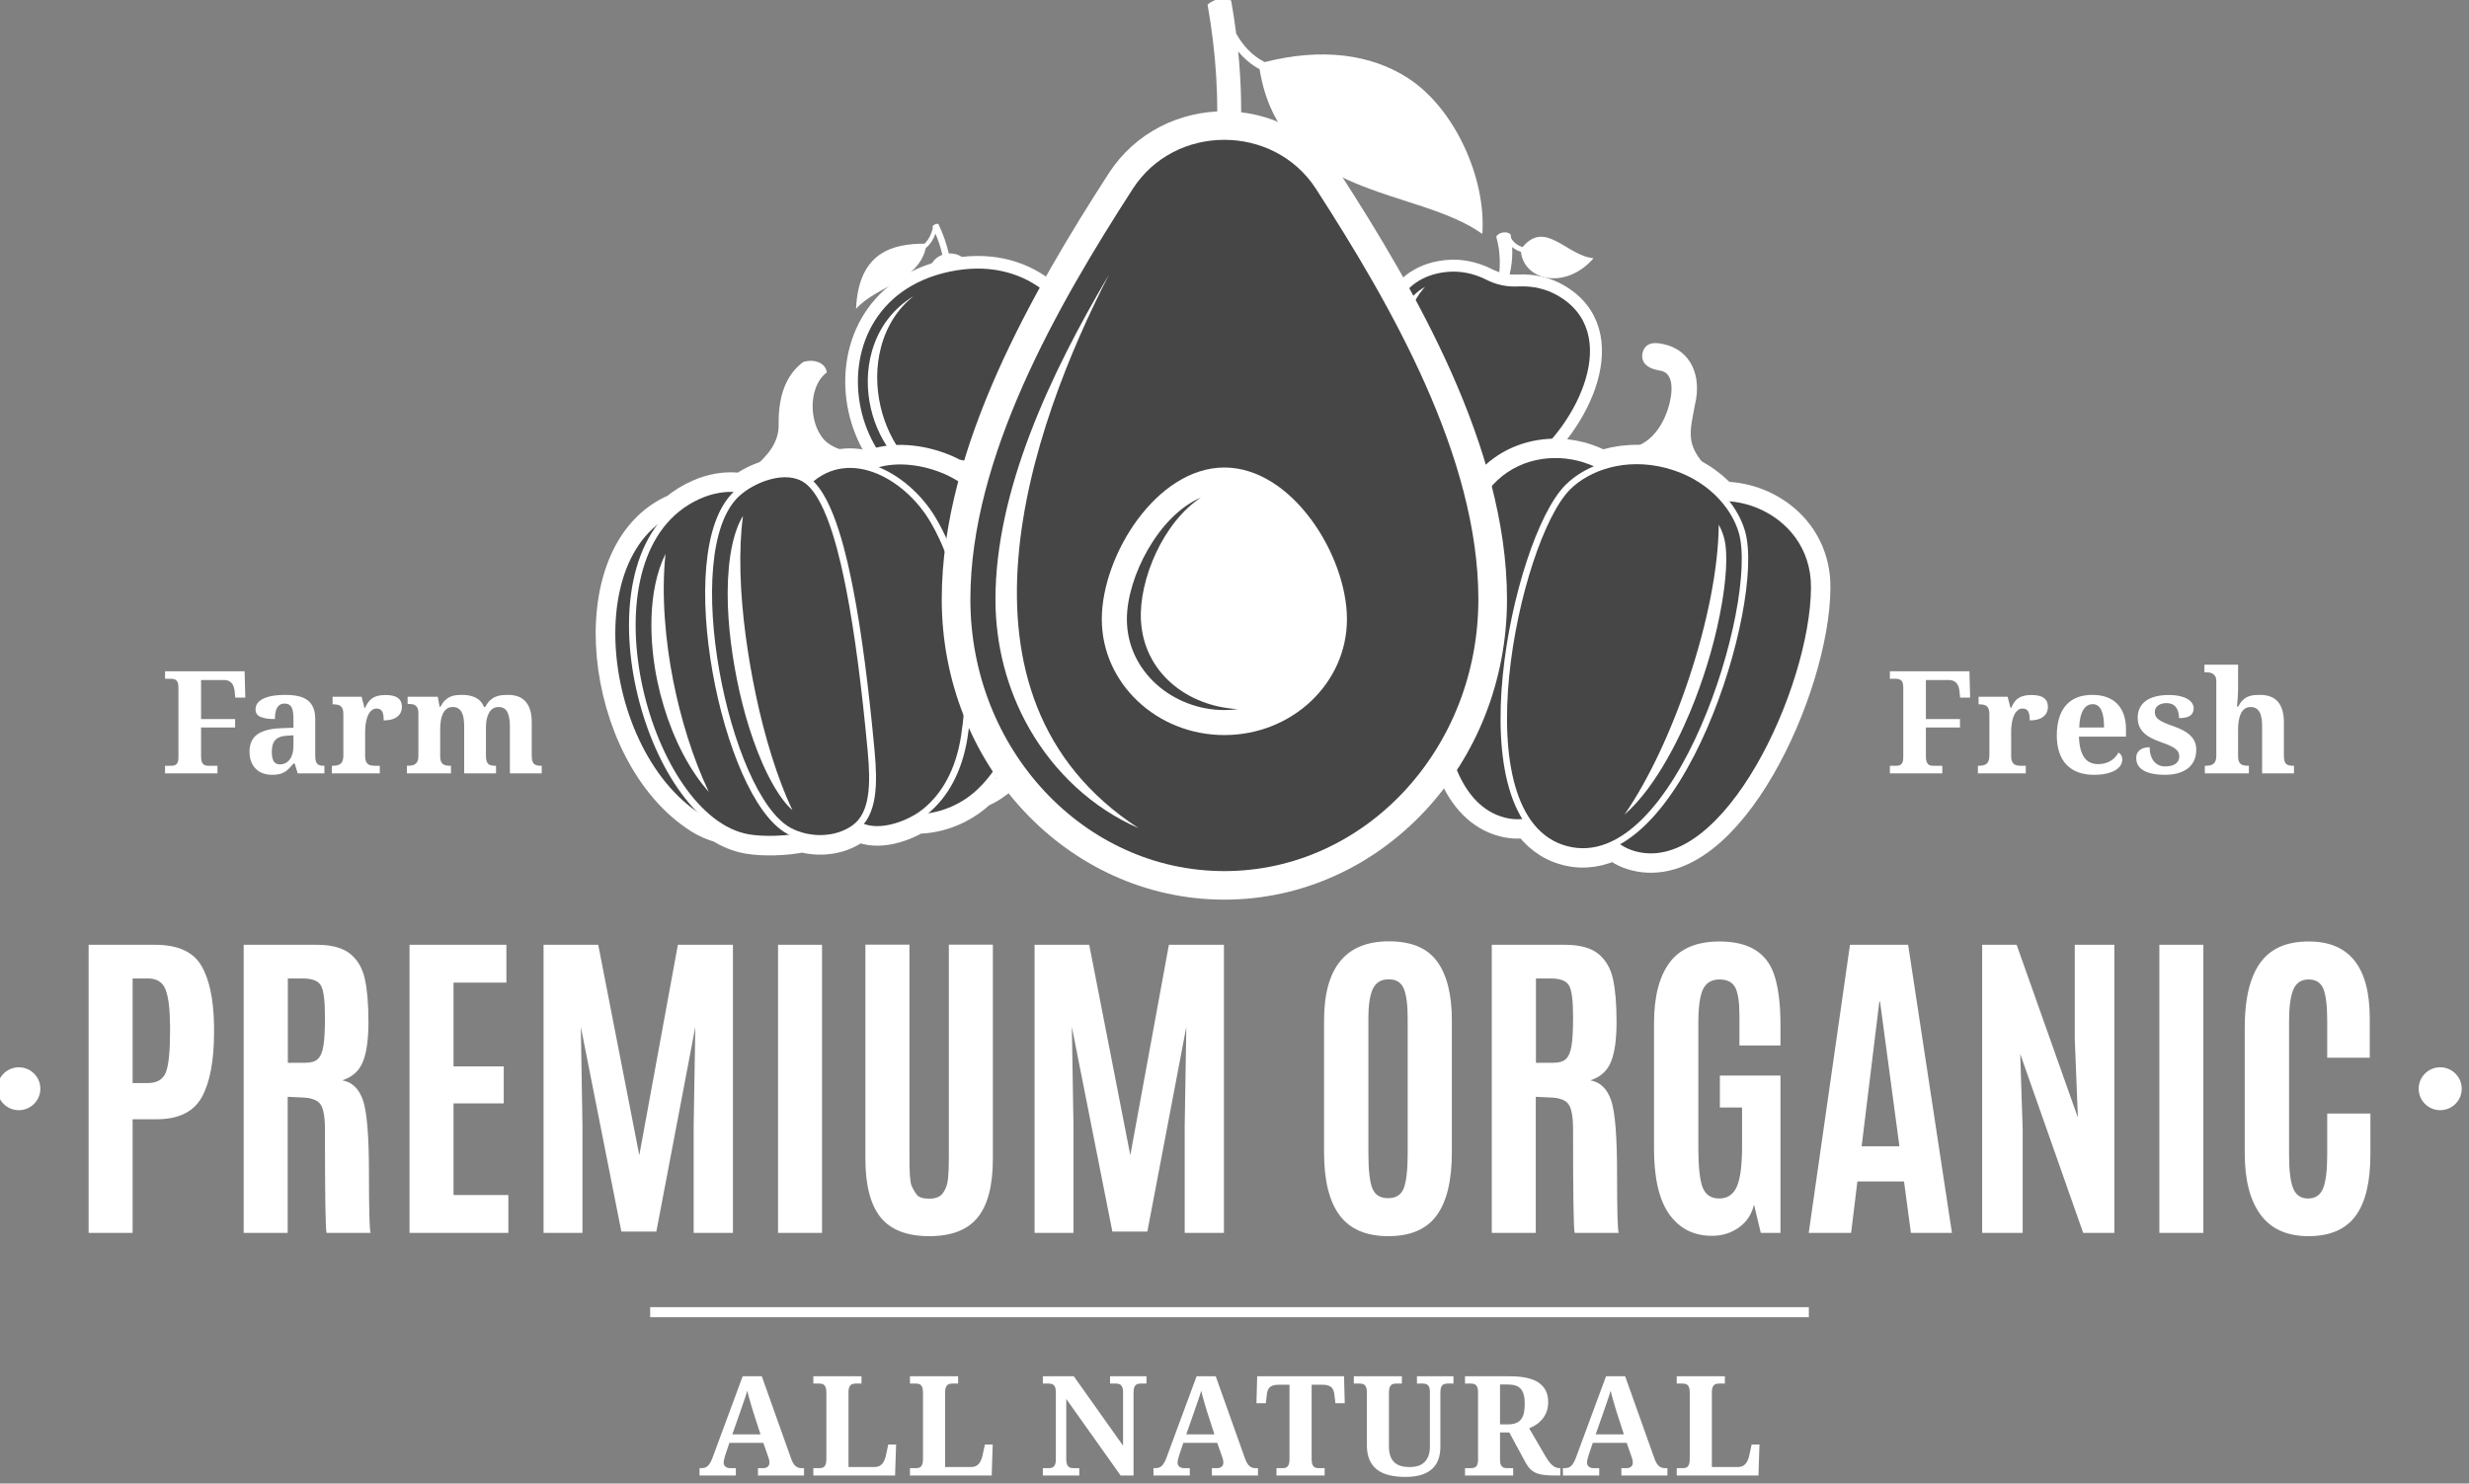 <?xml version="1.0" encoding="UTF-8" standalone="no"?>
<!DOCTYPE svg PUBLIC "-//W3C//DTD SVG 1.1//EN" "http://www.w3.org/Graphics/SVG/1.1/DTD/svg11.dtd">
<svg width="100%" height="100%" viewBox="0 0 198 119" version="1.1" xmlns="http://www.w3.org/2000/svg" xmlns:xlink="http://www.w3.org/1999/xlink" xml:space="preserve" xmlns:serif="http://www.serif.com/" style="fill-rule:evenodd;clip-rule:evenodd;stroke-linecap:round;stroke-linejoin:round;stroke-miterlimit:1.414;">
    <rect x="0" y="0" width="198" height="119" fill="#808080" stroke="none"/>
    <g transform="matrix(1,0,0,1,-527.406,-668.432)">
        <g transform="matrix(1,0,0,1,0.208,-0.525)">
            <g transform="matrix(0.996,0,0,0.993,53.364,38.123)">
                <path d="M610.741,754.473L610.741,753.877L611.212,753.877C611.296,753.877 611.374,753.867 611.442,753.852C611.513,753.835 611.574,753.801 611.624,753.749C611.674,753.699 611.715,753.626 611.746,753.53C611.774,753.434 611.789,753.307 611.789,753.146L611.789,747.777C611.789,747.616 611.774,747.489 611.746,747.393C611.715,747.297 611.674,747.224 611.624,747.174C611.574,747.122 611.513,747.087 611.442,747.073C611.374,747.056 611.296,747.046 611.212,747.046L610.741,747.046L610.741,746.456L614.619,746.456L614.619,747.046L614.147,747.046C614.07,747.046 613.996,747.056 613.924,747.073C613.853,747.087 613.792,747.12 613.741,747.169C613.69,747.215 613.649,747.285 613.617,747.375C613.585,747.464 613.57,747.584 613.57,747.734L613.57,753.788L615.659,753.788C615.923,753.788 616.126,753.704 616.273,753.54C616.42,753.373 616.526,753.131 616.591,752.813L616.773,751.968L617.404,751.968L617.321,754.473L610.741,754.473ZM605.893,749.307C605.852,749.178 605.811,749.044 605.77,748.903C605.727,748.763 605.686,748.619 605.645,748.473C605.602,748.327 605.562,748.181 605.523,748.037C605.485,747.893 605.452,747.754 605.422,747.623C605.388,747.738 605.35,747.861 605.307,747.996C605.263,748.132 605.215,748.271 605.167,748.413C605.119,748.555 605.068,748.698 605.019,748.841C604.97,748.984 604.924,749.121 604.879,749.252L604.216,751.149L606.485,751.149L605.893,749.307ZM603.981,751.835L603.657,752.8C603.627,752.892 603.597,752.999 603.565,753.122C603.535,753.244 603.518,753.35 603.518,753.442C603.518,753.515 603.534,753.579 603.563,753.634C603.593,753.689 603.63,753.734 603.677,753.769C603.726,753.803 603.78,753.83 603.84,753.848C603.9,753.867 603.964,753.877 604.029,753.877L604.5,753.877L604.5,754.473L601.578,754.473L601.578,753.877L601.716,753.877C601.813,753.877 601.905,753.865 601.988,753.842C602.07,753.82 602.147,753.779 602.217,753.719C602.289,753.659 602.356,753.577 602.419,753.47C602.484,753.363 602.548,753.226 602.615,753.058L605.049,746.456L606.589,746.456L608.937,753.07C608.991,753.226 609.049,753.358 609.109,753.461C609.17,753.565 609.236,753.648 609.307,753.708C609.378,753.769 609.453,753.81 609.534,753.836C609.614,753.863 609.698,753.877 609.787,753.877L609.991,753.877L609.991,754.473L606.283,754.473L606.283,753.877L606.721,753.877C606.777,753.877 606.833,753.867 606.891,753.852C606.949,753.835 607.001,753.809 607.048,753.773C607.093,753.74 607.13,753.695 607.161,753.64C607.189,753.584 607.204,753.519 607.204,753.442C607.204,753.35 607.192,753.262 607.171,753.178C607.149,753.095 607.126,753.021 607.106,752.96L606.711,751.835L603.981,751.835ZM596.514,750.34L597.144,750.34C597.405,750.34 597.622,750.305 597.795,750.236C597.969,750.167 598.108,750.064 598.211,749.927C598.316,749.789 598.391,749.617 598.438,749.411C598.482,749.203 598.504,748.963 598.504,748.688C598.504,748.404 598.48,748.162 598.428,747.963C598.377,747.767 598.297,747.604 598.187,747.479C598.079,747.352 597.934,747.26 597.76,747.204C597.584,747.148 597.373,747.12 597.124,747.12L596.514,747.12L596.514,750.34ZM593.695,753.877L594.167,753.877C594.244,753.877 594.316,753.869 594.387,753.853C594.457,753.838 594.516,753.809 594.571,753.763C594.624,753.717 594.667,753.649 594.696,753.56C594.728,753.47 594.743,753.352 594.743,753.206L594.743,747.734C594.743,747.584 594.728,747.464 594.696,747.375C594.667,747.285 594.624,747.215 594.571,747.169C594.516,747.12 594.457,747.087 594.387,747.073C594.316,747.056 594.244,747.046 594.167,747.046L593.695,747.046L593.695,746.456L597.315,746.456C598.375,746.456 599.153,746.633 599.649,746.987C600.144,747.342 600.391,747.859 600.391,748.535C600.391,748.833 600.348,749.094 600.26,749.325C600.172,749.556 600.056,749.756 599.913,749.929C599.766,750.101 599.603,750.247 599.42,750.365C599.239,750.485 599.051,750.582 598.862,750.659L600.199,752.961C600.294,753.122 600.388,753.258 600.476,753.375C600.566,753.489 600.656,753.584 600.745,753.659C600.835,753.734 600.926,753.788 601.022,753.824C601.118,753.857 601.217,753.877 601.324,753.877L601.367,753.877L601.367,754.473L601,754.473C600.663,754.473 600.371,754.461 600.12,754.436C599.87,754.41 599.65,754.359 599.461,754.284C599.274,754.21 599.112,754.106 598.975,753.975C598.836,753.842 598.708,753.672 598.593,753.464L597.26,750.994L596.514,750.994L596.514,753.206C596.514,753.354 596.531,753.47 596.56,753.56C596.592,753.649 596.633,753.717 596.688,753.763C596.74,753.809 596.801,753.838 596.872,753.853C596.94,753.869 597.013,753.877 597.09,753.877L597.573,753.877L597.573,754.473L593.695,754.473L593.695,753.877ZM592.765,747.046L592.282,747.046C592.206,747.046 592.132,747.056 592.063,747.073C591.993,747.087 591.932,747.122 591.877,747.174C591.826,747.224 591.785,747.297 591.754,747.393C591.726,747.489 591.711,747.616 591.711,747.777L591.711,752.16C591.711,752.538 591.657,752.875 591.55,753.176C591.442,753.476 591.274,753.73 591.045,753.938C590.817,754.147 590.527,754.306 590.171,754.42C589.817,754.529 589.396,754.586 588.906,754.586C588.416,754.586 587.979,754.539 587.594,754.445C587.208,754.351 586.882,754.204 586.615,753.998C586.349,753.794 586.145,753.53 586.005,753.206C585.865,752.882 585.793,752.489 585.793,752.029L585.793,747.734C585.793,747.584 585.779,747.464 585.747,747.375C585.717,747.285 585.673,747.215 585.622,747.169C585.567,747.12 585.507,747.087 585.44,747.073C585.373,747.056 585.299,747.046 585.223,747.046L584.742,747.046L584.742,746.456L588.612,746.456L588.612,747.046L588.14,747.046C588.064,747.046 587.991,747.056 587.921,747.073C587.852,747.087 587.791,747.122 587.738,747.174C587.684,747.224 587.643,747.297 587.614,747.393C587.584,747.489 587.57,747.616 587.57,747.777L587.57,752.117C587.57,752.431 587.609,752.695 587.688,752.911C587.766,753.124 587.878,753.296 588.025,753.425C588.17,753.556 588.346,753.649 588.55,753.706C588.754,753.762 588.985,753.79 589.241,753.79C589.488,753.79 589.712,753.758 589.915,753.695C590.115,753.631 590.286,753.53 590.425,753.395C590.566,753.26 590.674,753.088 590.751,752.88C590.828,752.67 590.868,752.423 590.868,752.139L590.868,747.734C590.868,747.584 590.852,747.464 590.823,747.375C590.794,747.285 590.753,747.215 590.701,747.169C590.647,747.12 590.586,747.087 590.515,747.073C590.446,747.056 590.373,747.046 590.296,747.046L589.825,747.046L589.825,746.456L592.765,746.456L592.765,747.046ZM581.345,753.146L581.345,747.14L582.246,747.14C582.412,747.14 582.554,747.159 582.667,747.197C582.781,747.232 582.873,747.285 582.944,747.352C583.014,747.42 583.069,747.503 583.102,747.602C583.138,747.7 583.163,747.812 583.177,747.938L583.26,748.633L584.01,748.633L583.956,746.456L576.961,746.456L576.902,748.633L577.659,748.633L577.735,747.938C577.75,747.812 577.774,747.7 577.809,747.602C577.843,747.503 577.898,747.42 577.968,747.352C578.04,747.285 578.131,747.232 578.244,747.197C578.358,747.159 578.499,747.14 578.665,747.14L579.563,747.14L579.563,753.146C579.563,753.307 579.548,753.434 579.52,753.53C579.491,753.626 579.449,753.699 579.399,753.749C579.348,753.801 579.288,753.835 579.217,753.852C579.148,753.867 579.071,753.877 578.987,753.877L578.515,753.877L578.515,754.473L582.393,754.473L582.393,753.877L581.921,753.877C581.841,753.877 581.766,753.867 581.697,753.852C581.627,753.835 581.566,753.801 581.511,753.749C581.459,753.699 581.418,753.626 581.39,753.53C581.36,753.434 581.345,753.307 581.345,753.146ZM572.926,749.307C572.885,749.178 572.844,749.044 572.803,748.903C572.76,748.763 572.719,748.619 572.678,748.473C572.635,748.327 572.595,748.181 572.556,748.037C572.519,747.893 572.485,747.754 572.456,747.623C572.421,747.738 572.384,747.861 572.341,747.996C572.296,748.132 572.25,748.271 572.201,748.413C572.152,748.555 572.101,748.698 572.052,748.841C572.004,748.984 571.958,749.121 571.913,749.252L571.25,751.149L573.518,751.149L572.926,749.307ZM571.014,751.835L570.69,752.8C570.661,752.892 570.63,752.999 570.599,753.122C570.569,753.244 570.551,753.35 570.551,753.442C570.551,753.515 570.567,753.579 570.597,753.634C570.626,753.689 570.664,753.734 570.71,753.769C570.759,753.803 570.814,753.83 570.874,753.848C570.934,753.867 570.998,753.877 571.063,753.877L571.535,753.877L571.535,754.473L568.611,754.473L568.611,753.877L568.75,753.877C568.846,753.877 568.939,753.865 569.021,753.842C569.103,753.82 569.18,753.779 569.25,753.719C569.322,753.659 569.389,753.577 569.454,753.47C569.517,753.363 569.583,753.226 569.648,753.058L572.083,746.456L573.624,746.456L575.97,753.07C576.024,753.226 576.083,753.358 576.142,753.461C576.204,753.565 576.269,753.648 576.34,753.708C576.412,753.769 576.487,753.81 576.567,753.836C576.647,753.863 576.732,753.877 576.82,753.877L577.024,753.877L577.024,754.473L573.316,754.473L573.316,753.877L573.754,753.877C573.81,753.877 573.867,753.867 573.924,753.852C573.983,753.835 574.035,753.809 574.082,753.773C574.126,753.74 574.164,753.695 574.194,753.64C574.222,753.584 574.237,753.519 574.237,753.442C574.237,753.35 574.225,753.262 574.206,753.178C574.183,753.095 574.161,753.021 574.139,752.96L573.745,751.835L571.014,751.835ZM565.968,754.473L561.588,748.288L561.588,753.146C561.588,753.307 561.606,753.434 561.636,753.53C561.667,753.626 561.708,753.699 561.759,753.749C561.81,753.801 561.872,753.835 561.943,753.852C562.014,753.867 562.088,753.877 562.166,753.877L562.637,753.877L562.637,754.473L559.703,754.473L559.703,753.877L560.174,753.877C560.254,753.877 560.33,753.867 560.401,753.852C560.47,753.835 560.53,753.801 560.583,753.749C560.636,753.699 560.677,753.626 560.708,753.53C560.736,753.434 560.75,753.307 560.75,753.146L560.75,747.734C560.75,747.584 560.736,747.464 560.704,747.375C560.674,747.285 560.63,747.215 560.579,747.169C560.524,747.12 560.464,747.087 560.395,747.073C560.324,747.056 560.25,747.046 560.174,747.046L559.703,747.046L559.703,746.456L562.197,746.456L566.162,752.061L566.162,747.734C566.162,747.584 566.146,747.464 566.115,747.375C566.083,747.285 566.042,747.215 565.989,747.169C565.935,747.12 565.875,747.087 565.803,747.073C565.735,747.056 565.662,747.046 565.584,747.046L565.113,747.046L565.113,746.456L568.047,746.456L568.047,747.046L567.577,747.046C567.5,747.046 567.426,747.056 567.357,747.073C567.287,747.087 567.226,747.122 567.171,747.174C567.12,747.224 567.079,747.297 567.048,747.393C567.02,747.489 567.005,747.616 567.005,747.777L567.005,754.473L565.968,754.473ZM549.004,754.473L549.004,753.877L549.477,753.877C549.561,753.877 549.637,753.867 549.707,753.852C549.778,753.835 549.838,753.801 549.888,753.749C549.939,753.699 549.98,753.626 550.01,753.53C550.039,753.434 550.053,753.307 550.053,753.146L550.053,747.777C550.053,747.616 550.039,747.489 550.01,747.393C549.98,747.297 549.939,747.224 549.888,747.174C549.838,747.122 549.778,747.087 549.707,747.073C549.637,747.056 549.561,747.046 549.477,747.046L549.004,747.046L549.004,746.456L552.882,746.456L552.882,747.046L552.412,747.046C552.334,747.046 552.26,747.056 552.188,747.073C552.118,747.087 552.055,747.12 552.005,747.169C551.955,747.215 551.914,747.285 551.881,747.375C551.849,747.464 551.834,747.584 551.834,747.734L551.834,753.788L553.923,753.788C554.187,753.788 554.391,753.704 554.538,753.54C554.685,753.373 554.79,753.131 554.856,752.813L555.037,751.968L555.667,751.968L555.585,754.473L549.004,754.473ZM541.225,754.473L541.225,753.877L541.697,753.877C541.781,753.877 541.858,753.867 541.927,753.852C541.999,753.835 542.058,753.801 542.109,753.749C542.159,753.699 542.201,753.626 542.23,753.53C542.258,753.434 542.273,753.307 542.273,753.146L542.273,747.777C542.273,747.616 542.258,747.489 542.23,747.393C542.201,747.297 542.159,747.224 542.109,747.174C542.058,747.122 541.999,747.087 541.927,747.073C541.858,747.056 541.781,747.046 541.697,747.046L541.225,747.046L541.225,746.456L545.103,746.456L545.103,747.046L544.631,747.046C544.555,747.046 544.48,747.056 544.409,747.073C544.337,747.087 544.276,747.12 544.225,747.169C544.174,747.215 544.133,747.285 544.102,747.375C544.07,747.464 544.055,747.584 544.055,747.734L544.055,753.788L546.144,753.788C546.408,753.788 546.612,753.704 546.757,753.54C546.906,753.373 547.01,753.131 547.076,752.813L547.257,751.968L547.888,751.968L547.805,754.473L541.225,754.473ZM536.378,749.307C536.336,749.178 536.295,749.044 536.254,748.903C536.211,748.763 536.17,748.619 536.129,748.473C536.086,748.327 536.046,748.181 536.007,748.037C535.97,747.893 535.936,747.754 535.907,747.623C535.873,747.738 535.835,747.861 535.792,747.996C535.748,748.132 535.701,748.271 535.652,748.413C535.603,748.555 535.553,748.698 535.504,748.841C535.456,748.984 535.409,749.121 535.364,749.252L534.701,751.149L536.969,751.149L536.378,749.307ZM534.465,751.835L534.141,752.8C534.112,752.892 534.082,752.999 534.05,753.122C534.02,753.244 534.003,753.35 534.003,753.442C534.003,753.515 534.018,753.579 534.048,753.634C534.078,753.689 534.115,753.734 534.162,753.769C534.211,753.803 534.265,753.83 534.325,753.848C534.385,753.867 534.449,753.877 534.514,753.877L534.986,753.877L534.986,754.473L532.062,754.473L532.062,753.877L532.201,753.877C532.297,753.877 532.39,753.865 532.472,753.842C532.554,753.82 532.631,753.779 532.703,753.719C532.773,753.659 532.84,753.577 532.905,753.47C532.968,753.363 533.034,753.226 533.099,753.058L535.535,746.456L537.075,746.456L539.421,753.07C539.475,753.226 539.534,753.358 539.593,753.461C539.655,753.565 539.721,753.648 539.792,753.708C539.863,753.769 539.938,753.81 540.018,753.836C540.098,753.863 540.183,753.877 540.271,753.877L540.475,753.877L540.475,754.473L536.767,754.473L536.767,753.877L537.206,753.877C537.261,753.877 537.318,753.867 537.375,753.852C537.434,753.835 537.486,753.809 537.533,753.773C537.578,753.74 537.616,753.695 537.645,753.64C537.673,753.584 537.688,753.519 537.688,753.442C537.688,753.35 537.677,753.262 537.657,753.178C537.634,753.095 537.612,753.021 537.59,752.96L537.196,751.835L534.465,751.835Z" style="fill:white;"/>
            </g>
        </g>
        <g transform="matrix(1,0,0,1,0.208,-0.525)">
            <g transform="matrix(0.996,0,0,0.993,53.364,38.123)">
                <rect x="528.086" y="740.872" width="93.293" height="0.813" style="fill:white;"/>
            </g>
        </g>
        <g transform="matrix(1,0,0,1,0.208,-0.525)">
            <g transform="matrix(0.996,0,0,0.993,53.364,38.123)">
                <path d="M513.111,697.753L513.111,693.952C513.111,693.703 513.094,693.482 513.062,693.288C513.03,693.094 512.978,692.931 512.905,692.8C512.831,692.668 512.735,692.567 512.616,692.498C512.499,692.429 512.354,692.394 512.184,692.394C511.992,692.394 511.833,692.442 511.706,692.541C511.576,692.638 511.474,692.769 511.397,692.933C511.32,693.096 511.264,693.286 511.231,693.503C511.197,693.718 511.179,693.946 511.179,694.183L511.179,696.389C511.179,696.55 511.199,696.68 511.239,696.778C511.278,696.877 511.333,696.951 511.405,697.007C511.476,697.061 511.564,697.097 511.668,697.115C511.771,697.13 511.886,697.14 512.015,697.14L512.047,697.14L512.047,697.753L508.501,697.753L508.501,697.14L508.522,697.14C508.655,697.14 508.775,697.13 508.884,697.115C508.992,697.097 509.088,697.061 509.169,697.003C509.25,696.947 509.312,696.867 509.358,696.76C509.403,696.657 509.425,696.518 509.425,696.344L509.425,692.892C509.425,692.731 509.406,692.602 509.366,692.503C509.328,692.406 509.269,692.331 509.196,692.277C509.123,692.22 509.037,692.186 508.934,692.169C508.833,692.152 508.719,692.144 508.589,692.144L508.557,692.144L508.557,691.562L510.983,691.562L511.135,692.382L511.191,692.382C511.308,692.165 511.431,691.992 511.56,691.863C511.69,691.735 511.828,691.637 511.975,691.57C512.123,691.503 512.276,691.459 512.44,691.441C512.604,691.421 512.776,691.413 512.956,691.413C513.38,691.413 513.745,691.489 514.044,691.641C514.346,691.794 514.568,692.04 514.706,692.382L514.807,692.382C514.924,692.165 515.051,691.992 515.188,691.863C515.327,691.735 515.472,691.637 515.628,691.57C515.784,691.503 515.948,691.459 516.12,691.441C516.289,691.421 516.466,691.413 516.645,691.413C516.943,691.413 517.209,691.455 517.447,691.542C517.682,691.628 517.883,691.762 518.046,691.942C518.21,692.123 518.335,692.354 518.422,692.632C518.508,692.914 518.551,693.249 518.551,693.641L518.551,696.322C518.551,696.503 518.567,696.645 518.599,696.753C518.63,696.861 518.677,696.942 518.744,696.998C518.807,697.055 518.888,697.091 518.987,697.111C519.083,697.13 519.197,697.14 519.323,697.14L519.357,697.14L519.357,697.753L516.792,697.753L516.792,693.952C516.792,693.455 516.722,693.07 516.585,692.8C516.448,692.529 516.211,692.394 515.874,692.394C515.692,692.394 515.539,692.438 515.411,692.527C515.284,692.614 515.177,692.735 515.099,692.885C515.018,693.035 514.958,693.211 514.919,693.413C514.883,693.613 514.864,693.825 514.864,694.045L514.864,696.322C514.864,696.501 514.879,696.645 514.913,696.753C514.945,696.861 514.994,696.942 515.057,696.998C515.12,697.055 515.202,697.091 515.299,697.111C515.396,697.13 515.511,697.14 515.642,697.14L515.676,697.14L515.676,697.753L513.111,697.753ZM506.316,697.753L502.459,697.753L502.459,697.14L502.493,697.14C502.625,697.14 502.745,697.13 502.854,697.111C502.962,697.091 503.056,697.053 503.135,696.996C503.214,696.938 503.276,696.853 503.318,696.745C503.363,696.635 503.383,696.491 503.383,696.31L503.383,692.96C503.383,692.793 503.365,692.656 503.324,692.551C503.286,692.448 503.228,692.369 503.155,692.313C503.082,692.255 502.995,692.219 502.893,692.204C502.791,692.186 502.677,692.176 502.548,692.176L502.515,692.176L502.515,691.562L504.851,691.562L505.082,692.461L505.137,692.461C505.212,692.288 505.295,692.138 505.386,692.007C505.476,691.878 505.584,691.77 505.711,691.683C505.836,691.597 505.987,691.531 506.159,691.489C506.33,691.445 506.534,691.423 506.77,691.423C507.224,691.423 507.56,691.503 507.776,691.663C507.989,691.822 508.097,692.055 508.097,692.359C508.097,692.713 507.97,692.987 507.713,693.183C507.458,693.379 507.095,693.476 506.629,693.476C506.629,693.318 506.622,693.179 506.605,693.06C506.587,692.939 506.558,692.838 506.514,692.76C506.472,692.681 506.413,692.622 506.339,692.581C506.266,692.539 506.173,692.517 506.066,692.517C505.929,692.517 505.814,692.551 505.715,692.62C505.617,692.687 505.535,692.775 505.465,692.881C505.398,692.989 505.342,693.11 505.299,693.245C505.255,693.381 505.222,693.518 505.198,693.655C505.172,693.792 505.157,693.922 505.149,694.047C505.142,694.171 505.137,694.279 505.137,694.37L505.137,696.366C505.137,696.536 505.159,696.672 505.2,696.776C505.242,696.878 505.297,696.957 505.369,697.008C505.44,697.063 505.527,697.097 505.626,697.115C505.725,697.13 505.833,697.14 505.944,697.14L506.316,697.14L506.316,697.753ZM498.648,692.117C498.5,692.117 498.377,692.148 498.278,692.211C498.177,692.273 498.099,692.359 498.038,692.469C497.977,692.581 497.935,692.711 497.91,692.864C497.887,693.016 497.874,693.183 497.874,693.365C497.356,693.365 496.964,693.304 496.705,693.189C496.443,693.072 496.312,692.874 496.312,692.59C496.312,692.38 496.375,692.2 496.5,692.049C496.627,691.899 496.797,691.776 497.015,691.683C497.231,691.589 497.483,691.52 497.769,691.477C498.058,691.433 498.365,691.413 498.692,691.413C499.098,691.413 499.453,691.447 499.756,691.516C500.059,691.586 500.311,691.699 500.511,691.853C500.713,692.007 500.864,692.21 500.965,692.46C501.068,692.71 501.118,693.014 501.118,693.377L501.118,696.322C501.118,696.479 501.129,696.61 501.154,696.716C501.179,696.822 501.217,696.905 501.27,696.966C501.322,697.03 501.395,697.073 501.483,697.099C501.574,697.127 501.683,697.14 501.811,697.14L501.857,697.14L501.857,697.753L499.708,697.753L499.465,696.961L499.364,696.961C499.235,697.115 499.116,697.25 499.001,697.365C498.89,697.479 498.769,697.575 498.642,697.65C498.512,697.725 498.371,697.781 498.21,697.815C498.05,697.852 497.862,697.87 497.642,697.87C497.388,697.87 497.15,697.831 496.93,697.755C496.708,697.681 496.518,697.565 496.354,697.41C496.191,697.253 496.062,697.057 495.967,696.822C495.873,696.587 495.827,696.308 495.827,695.989C495.827,695.361 496.042,694.895 496.471,694.594C496.903,694.293 497.55,694.128 498.417,694.103L499.364,694.069L499.364,693.432C499.364,693.239 499.356,693.062 499.34,692.901C499.326,692.739 499.294,692.6 499.245,692.484C499.196,692.368 499.123,692.277 499.029,692.213C498.932,692.15 498.805,692.117 498.648,692.117ZM497.622,696.035C497.622,696.366 497.673,696.615 497.779,696.78C497.883,696.946 498.048,697.028 498.276,697.028C498.44,697.028 498.589,696.994 498.722,696.924C498.857,696.855 498.97,696.756 499.067,696.628C499.164,696.501 499.237,696.344 499.287,696.162C499.338,695.979 499.364,695.775 499.364,695.547L499.364,694.677L498.844,694.712C498.615,694.723 498.422,694.76 498.264,694.822C498.106,694.885 497.979,694.97 497.885,695.08C497.792,695.189 497.723,695.323 497.683,695.48C497.64,695.638 497.622,695.823 497.622,696.035ZM494.681,691.631L494.625,691.073C494.586,690.769 494.495,690.549 494.346,690.415C494.196,690.278 494.003,690.211 493.766,690.211L491.926,690.211L491.926,693.365L494.669,693.365L494.669,694.047L491.926,694.047L491.926,696.389C491.926,696.554 491.944,696.685 491.974,696.784C492.006,696.882 492.049,696.957 492.101,697.008C492.154,697.063 492.218,697.097 492.293,697.115C492.369,697.13 492.448,697.14 492.531,697.14L493.247,697.14L493.247,697.753L489.027,697.753L489.027,697.14L489.512,697.14C489.594,697.14 489.671,697.132 489.745,697.117C489.816,697.101 489.877,697.071 489.933,697.024C489.987,696.976 490.03,696.907 490.061,696.814C490.089,696.722 490.104,696.601 490.104,696.451L490.104,690.821C490.104,690.667 490.089,690.544 490.061,690.452C490.03,690.359 489.987,690.288 489.933,690.24C489.877,690.189 489.816,690.157 489.745,690.141C489.671,690.125 489.594,690.114 489.512,690.114L489.027,690.114L489.027,689.506L495.432,689.506L495.488,691.631L494.681,691.631Z" style="fill:white;"/>
            </g>
        </g>
        <g transform="matrix(1,0,0,1,0.208,-0.525)">
            <g transform="matrix(0.996,0,0,0.993,53.364,38.123)">
                <path d="M657.874,697.753L657.874,693.952C657.874,693.703 657.858,693.482 657.825,693.288C657.792,693.094 657.741,692.931 657.667,692.8C657.594,692.668 657.498,692.567 657.378,692.498C657.259,692.429 657.117,692.394 656.947,692.394C656.754,692.394 656.595,692.442 656.466,692.541C656.338,692.638 656.235,692.769 656.158,692.933C656.081,693.096 656.025,693.286 655.993,693.503C655.958,693.718 655.94,693.946 655.94,694.183L655.94,696.389C655.94,696.55 655.959,696.68 656,696.778C656.039,696.877 656.094,696.951 656.166,697.007C656.237,697.061 656.326,697.097 656.429,697.113C656.532,697.13 656.647,697.138 656.776,697.138L656.809,697.138L656.809,697.753L653.262,697.753L653.262,697.14L653.284,697.14C653.417,697.14 653.536,697.13 653.645,697.113C653.753,697.097 653.849,697.059 653.93,697.003C654.011,696.947 654.073,696.867 654.119,696.76C654.164,696.655 654.186,696.516 654.186,696.343L654.186,690.29C654.186,690.135 654.16,690.012 654.105,689.92C654.049,689.828 653.982,689.756 653.899,689.705C653.817,689.654 653.726,689.622 653.63,689.606C653.536,689.591 653.445,689.584 653.362,689.584L653.228,689.584L653.228,688.975L655.94,688.975L655.94,690.875C655.94,691.027 655.936,691.189 655.927,691.36C655.917,691.534 655.908,691.693 655.896,691.841C655.88,692.012 655.865,692.182 655.85,692.348L655.952,692.348C656.069,692.13 656.192,691.959 656.321,691.836C656.453,691.711 656.589,691.618 656.738,691.556C656.883,691.493 657.038,691.455 657.204,691.437C657.367,691.42 657.539,691.413 657.719,691.413C658.015,691.413 658.284,691.455 658.52,691.542C658.757,691.628 658.959,691.762 659.123,691.942C659.287,692.123 659.412,692.354 659.499,692.632C659.584,692.914 659.627,693.249 659.627,693.641L659.627,696.322C659.627,696.501 659.643,696.645 659.675,696.753C659.708,696.859 659.754,696.942 659.82,696.998C659.883,697.055 659.964,697.091 660.063,697.111C660.159,697.13 660.274,697.14 660.405,697.14L660.44,697.14L660.44,697.753L657.874,697.753ZM650.062,697.87C649.644,697.87 649.289,697.835 648.994,697.767C648.7,697.7 648.458,697.606 648.272,697.486C648.087,697.365 647.95,697.222 647.866,697.057C647.781,696.891 647.739,696.712 647.739,696.522C647.739,696.334 647.775,696.183 647.85,696.067C647.923,695.952 648.014,695.864 648.125,695.8C648.237,695.736 648.355,695.694 648.478,695.673C648.601,695.652 648.714,695.642 648.817,695.642C648.817,695.882 648.845,696.098 648.905,696.291C648.967,696.481 649.051,696.645 649.16,696.778C649.269,696.911 649.4,697.015 649.552,697.086C649.704,697.157 649.874,697.192 650.062,697.192C650.26,697.192 650.432,697.172 650.578,697.13C650.722,697.089 650.84,697.032 650.933,696.96C651.025,696.885 651.092,696.801 651.138,696.705C651.183,696.609 651.206,696.506 651.206,696.402C651.206,696.273 651.183,696.16 651.135,696.06C651.088,695.961 651.009,695.867 650.902,695.779C650.792,695.69 650.647,695.603 650.464,695.519C650.282,695.434 650.056,695.343 649.785,695.252C649.473,695.141 649.198,695.026 648.958,694.903C648.72,694.781 648.52,694.64 648.356,694.485C648.193,694.329 648.07,694.15 647.985,693.95C647.9,693.748 647.858,693.516 647.858,693.258C647.858,692.949 647.917,692.681 648.035,692.45C648.154,692.22 648.322,692.03 648.54,691.878C648.758,691.726 649.019,691.613 649.323,691.537C649.627,691.462 649.966,691.423 650.337,691.423C650.704,691.423 651.013,691.455 651.269,691.516C651.524,691.58 651.734,691.661 651.895,691.762C652.055,691.865 652.174,691.978 652.25,692.107C652.325,692.234 652.363,692.363 652.363,692.497C652.363,692.754 652.27,692.953 652.087,693.087C651.907,693.223 651.604,693.291 651.183,693.291C651.183,692.906 651.098,692.61 650.926,692.396C650.755,692.184 650.503,692.078 650.17,692.078C650.044,692.078 649.925,692.093 649.812,692.123C649.697,692.153 649.598,692.198 649.513,692.259C649.429,692.319 649.362,692.394 649.309,692.483C649.259,692.571 649.235,692.675 649.235,692.795C649.235,692.92 649.257,693.032 649.303,693.128C649.352,693.225 649.434,693.32 649.552,693.409C649.671,693.498 649.832,693.586 650.036,693.676C650.238,693.767 650.498,693.867 650.813,693.974C651.067,694.065 651.304,694.168 651.52,694.283C651.735,694.398 651.922,694.529 652.079,694.677C652.234,694.826 652.355,694.996 652.442,695.186C652.529,695.377 652.571,695.593 652.571,695.838C652.571,696.158 652.515,696.443 652.406,696.695C652.293,696.947 652.132,697.161 651.917,697.335C651.703,697.505 651.439,697.638 651.126,697.731C650.815,697.824 650.46,697.87 650.062,697.87ZM644.34,697.87C643.851,697.87 643.42,697.798 643.044,697.656C642.671,697.511 642.357,697.305 642.107,697.034C641.854,696.762 641.664,696.431 641.537,696.039C641.408,695.644 641.344,695.195 641.344,694.691C641.344,694.15 641.408,693.674 641.537,693.264C641.664,692.854 641.851,692.511 642.095,692.236C642.34,691.961 642.638,691.754 642.995,691.618C643.35,691.481 643.755,691.413 644.209,691.413C644.627,691.413 645.004,691.472 645.339,691.589C645.672,691.709 645.958,691.883 646.19,692.117C646.423,692.349 646.602,692.64 646.726,692.985C646.851,693.332 646.913,693.734 646.913,694.192L646.913,694.785L643.127,694.785C643.139,695.172 643.181,695.507 643.254,695.785C643.328,696.064 643.43,696.295 643.559,696.475C643.688,696.657 643.845,696.79 644.033,696.877C644.219,696.962 644.433,697.007 644.673,697.007C644.872,697.007 645.056,696.984 645.226,696.935C645.395,696.889 645.547,696.824 645.686,696.74C645.823,696.655 645.944,696.554 646.046,696.439C646.15,696.326 646.235,696.203 646.304,696.069C646.51,696.183 646.614,696.372 646.614,696.633C646.614,696.799 646.568,696.957 646.477,697.105C646.389,697.253 646.249,697.384 646.061,697.498C645.873,697.61 645.636,697.7 645.353,697.767C645.068,697.835 644.731,697.87 644.34,697.87ZM644.232,692.164C643.909,692.164 643.653,692.323 643.462,692.642C643.272,692.962 643.167,693.43 643.151,694.045L645.147,694.045C645.147,693.753 645.129,693.49 645.097,693.256C645.062,693.023 645.008,692.826 644.935,692.664C644.862,692.502 644.768,692.378 644.654,692.293C644.539,692.206 644.398,692.164 644.232,692.164ZM638.847,697.753L634.991,697.753L634.991,697.14L635.024,697.14C635.157,697.14 635.276,697.13 635.385,697.111C635.494,697.091 635.587,697.053 635.667,696.996C635.746,696.938 635.807,696.853 635.849,696.745C635.894,696.635 635.915,696.491 635.915,696.31L635.915,692.96C635.915,692.793 635.896,692.656 635.856,692.551C635.817,692.448 635.759,692.369 635.686,692.313C635.613,692.255 635.526,692.219 635.424,692.204C635.323,692.186 635.208,692.176 635.08,692.176L635.046,692.176L635.046,691.562L637.382,691.562L637.613,692.461L637.668,692.461C637.744,692.288 637.827,692.138 637.917,692.007C638.007,691.878 638.116,691.77 638.243,691.683C638.368,691.597 638.518,691.531 638.69,691.489C638.861,691.445 639.065,691.423 639.301,691.423C639.756,691.423 640.091,691.503 640.307,691.663C640.52,691.822 640.628,692.055 640.628,692.359C640.628,692.713 640.501,692.987 640.246,693.183C639.989,693.379 639.627,693.476 639.162,693.476C639.162,693.318 639.153,693.179 639.136,693.06C639.119,692.939 639.09,692.838 639.045,692.76C639.003,692.681 638.944,692.622 638.871,692.581C638.797,692.539 638.705,692.517 638.597,692.517C638.46,692.517 638.345,692.551 638.247,692.62C638.149,692.687 638.066,692.775 637.997,692.881C637.929,692.989 637.874,693.11 637.831,693.245C637.787,693.381 637.753,693.518 637.729,693.655C637.704,693.792 637.688,693.922 637.68,694.047C637.673,694.171 637.668,694.279 637.668,694.37L637.668,696.366C637.668,696.536 637.69,696.672 637.731,696.776C637.773,696.878 637.829,696.957 637.9,697.008C637.971,697.063 638.058,697.097 638.158,697.115C638.256,697.13 638.364,697.14 638.475,697.14L638.847,697.14L638.847,697.753ZM633.558,691.631L633.502,691.073C633.463,690.769 633.372,690.549 633.223,690.415C633.074,690.278 632.88,690.211 632.644,690.211L630.803,690.211L630.803,693.365L633.547,693.365L633.547,694.047L630.803,694.047L630.803,696.389C630.803,696.554 630.821,696.685 630.851,696.784C630.884,696.882 630.926,696.957 630.978,697.008C631.031,697.063 631.096,697.097 631.17,697.115C631.247,697.13 631.325,697.14 631.408,697.14L632.124,697.14L632.124,697.753L627.904,697.753L627.904,697.14L628.389,697.14C628.471,697.14 628.549,697.132 628.622,697.117C628.693,697.101 628.754,697.071 628.81,697.024C628.865,696.976 628.907,696.907 628.938,696.814C628.966,696.722 628.982,696.601 628.982,696.451L628.982,690.821C628.982,690.667 628.966,690.544 628.938,690.452C628.907,690.359 628.865,690.288 628.81,690.24C628.754,690.189 628.693,690.157 628.622,690.141C628.549,690.125 628.471,690.114 628.389,690.114L627.904,690.114L627.904,689.506L634.309,689.506L634.365,691.631L633.558,691.631Z" style="fill:white;"/>
            </g>
        </g>
        <g transform="matrix(1,0,0,1,0.208,-0.525)">
            <g transform="matrix(0.996,0,0,0.993,53.364,38.123)">
                <path d="M666.594,728.525C666.594,730.772 666.193,732.433 665.389,733.517C664.585,734.595 663.327,735.137 661.607,735.137C659.887,735.137 658.601,734.559 657.752,733.408C656.905,732.257 656.475,730.605 656.475,728.443L656.475,718.302C656.475,714.836 657.382,712.673 659.202,711.812C659.869,711.492 660.681,711.333 661.633,711.333C664.902,711.333 666.54,713.396 666.54,717.521L666.54,720.721L663.115,720.721L663.115,717.748C663.115,716.546 663.015,715.688 662.812,715.174C662.609,714.66 662.212,714.402 661.621,714.402C661.03,714.402 660.618,714.673 660.388,715.218C660.163,715.769 660.045,716.605 660.045,717.733L660.045,728.602C660.045,729.856 660.159,730.75 660.379,731.287C660.596,731.825 660.998,732.094 661.581,732.094C662.162,732.094 662.564,731.82 662.785,731.274C663.006,730.727 663.115,729.825 663.115,728.565L663.115,725.23L666.594,725.23L666.594,728.525ZM649.601,734.871L649.601,711.599L653.144,711.599L653.144,734.871L649.601,734.871ZM635.333,734.871L635.333,711.599L638.109,711.599L643.042,725.56L642.79,719.213L642.79,711.599L645.976,711.599L645.976,734.871L643.467,734.871L638.398,720.419L638.596,726.525L638.596,734.871L635.333,734.871ZM621.369,734.871L624.691,711.599L629.372,711.599L632.901,734.871L629.597,734.871L629.042,730.718L625.287,730.718L624.782,734.871L621.369,734.871ZM628.671,727.875L627.11,716.185L627.056,716.185L625.629,727.875L628.671,727.875ZM613.579,735.11C612.116,735.11 610.974,734.532 610.148,733.381C609.327,732.231 608.912,730.457 608.912,728.06L608.912,717.945C608.912,715.792 609.335,714.154 610.175,713.026C611.019,711.897 612.355,711.333 614.188,711.333C616.471,711.333 617.92,712.186 618.54,713.888C618.909,714.908 619.094,716.307 619.094,718.076L619.094,719.733L615.79,719.733L615.79,717.295C615.79,716.23 615.677,715.481 615.452,715.047C615.226,714.619 614.801,714.402 614.183,714.402C613.56,714.402 613.123,714.66 612.866,715.174C612.613,715.688 612.481,716.605 612.481,717.919L612.481,728.006C612.481,729.532 612.599,730.596 612.825,731.193C613.055,731.793 613.501,732.094 614.169,732.094C614.833,732.094 615.307,731.77 615.583,731.129C615.863,730.484 616.002,729.401 616.002,727.875L616.002,724.743L614.215,724.743L614.215,722.166L619.094,722.166L619.094,734.871L617.509,734.871L616.963,732.583C616.779,733.368 616.377,733.986 615.75,734.433C615.123,734.884 614.4,735.11 613.579,735.11ZM599.406,721.131L600.819,721.131C601.27,721.131 601.604,721.032 601.816,720.83C602.033,720.627 602.186,720.279 602.267,719.782C602.353,719.291 602.394,718.537 602.394,717.521L602.394,717.377C602.394,716.118 602.291,715.292 602.078,714.904C601.866,714.515 601.374,714.321 600.607,714.321L599.406,714.321L599.406,721.131ZM600.53,723.935L599.393,723.88L599.393,734.871L595.849,734.871L595.849,711.599L601.708,711.599C602.922,711.599 603.83,711.843 604.429,712.331C605.03,712.823 605.422,713.504 605.612,714.379C605.802,715.26 605.896,716.406 605.896,717.819C605.896,719.237 605.748,720.31 605.45,721.05C605.147,721.795 604.592,722.293 603.785,722.549C604.583,722.689 605.143,723.231 605.463,724.173C605.78,725.118 605.937,727.081 605.937,730.064C605.937,733.047 605.982,734.65 606.068,734.871L602.525,734.871C602.439,734.695 602.394,731.915 602.394,726.525C602.394,725.497 602.272,724.81 602.024,724.471C601.776,724.133 601.28,723.953 600.53,723.935ZM592.636,728.367C592.636,730.637 592.229,732.335 591.417,733.454C590.605,734.577 589.309,735.137 587.522,735.137C585.739,735.137 584.43,734.573 583.595,733.449C582.764,732.326 582.345,730.632 582.345,728.367L582.345,717.719C582.345,713.455 584.087,711.32 587.567,711.32C589.368,711.32 590.664,711.861 591.449,712.949C592.239,714.032 592.636,715.621 592.636,717.719L592.636,728.367ZM585.915,728.403C585.915,729.771 586.019,730.723 586.227,731.26C586.434,731.796 586.858,732.068 587.503,732.068C588.145,732.068 588.569,731.793 588.772,731.242C588.975,730.691 589.079,729.744 589.079,728.403L589.079,717.562C589.079,716.461 588.975,715.657 588.767,715.147C588.56,714.641 588.154,714.388 587.549,714.388C586.944,714.388 586.525,714.641 586.281,715.147C586.037,715.657 585.915,716.456 585.915,717.548L585.915,728.403ZM559.037,734.871L559.037,711.599L563.438,711.599L566.746,728.602L569.852,711.599L574.284,711.599L574.284,734.871L571.125,734.871L571.125,726.196L571.255,718.235L568.118,734.767L565.301,734.767L562.039,718.235L562.169,726.196L562.169,734.871L559.037,734.871ZM555.679,728.895C555.679,731.034 555.273,732.614 554.459,733.621C553.652,734.631 552.348,735.137 550.556,735.137C548.759,735.137 547.456,734.628 546.638,733.616C545.826,732.6 545.415,731.025 545.415,728.895L545.415,711.586L548.962,711.586L548.962,728.828C548.962,730.054 549.017,730.799 549.134,731.062C549.247,731.328 549.387,731.567 549.549,731.784C549.712,732.001 550.05,732.109 550.561,732.109C551.071,732.109 551.436,731.96 551.657,731.658C551.878,731.36 552.014,730.985 552.064,730.543C552.109,730.095 552.135,729.522 552.135,728.828L552.135,711.586L555.679,711.586L555.679,728.895ZM538.382,734.871L538.382,711.599L541.925,711.599L541.925,734.871L538.382,734.871ZM519.502,734.871L519.502,711.599L523.904,711.599L527.211,728.602L530.317,711.599L534.75,711.599L534.75,734.871L531.589,734.871L531.589,726.196L531.721,718.235L528.584,734.767L525.767,734.767L522.504,718.235L522.635,726.196L522.635,734.871L519.502,734.871ZM508.711,734.871L508.711,711.599L516.51,711.599L516.51,714.655L512.254,714.655L512.254,721.425L516.297,721.425L516.297,724.414L512.254,724.414L512.254,731.815L516.668,731.815L516.668,734.871L508.711,734.871ZM498.913,721.131L500.326,721.131C500.777,721.131 501.111,721.032 501.323,720.83C501.54,720.627 501.693,720.279 501.774,719.782C501.86,719.291 501.901,718.537 501.901,717.521L501.901,717.377C501.901,716.118 501.796,715.292 501.584,714.904C501.373,714.515 500.88,714.321 500.114,714.321L498.913,714.321L498.913,721.131ZM500.037,723.935L498.9,723.88L498.9,734.871L495.356,734.871L495.356,711.599L501.214,711.599C502.428,711.599 503.335,711.843 503.936,712.331C504.537,712.823 504.929,713.504 505.118,714.379C505.308,715.26 505.403,716.406 505.403,717.819C505.403,719.237 505.254,720.31 504.957,721.05C504.654,721.795 504.098,722.293 503.291,722.549C504.089,722.689 504.649,723.231 504.969,724.173C505.286,725.118 505.444,727.081 505.444,730.064C505.444,733.047 505.489,734.65 505.575,734.871L502.032,734.871C501.946,734.695 501.901,731.915 501.901,726.525C501.901,725.497 501.779,724.81 501.53,724.471C501.283,724.133 500.786,723.953 500.037,723.935ZM486.415,722.77L487.629,722.77C488.378,722.77 488.866,722.482 489.09,721.903C489.317,721.326 489.429,720.229 489.429,718.604L489.429,718.158C489.42,716.781 489.298,715.797 489.064,715.211C488.834,714.619 488.365,714.321 487.656,714.321L486.415,714.321L486.415,722.77ZM482.872,734.871L482.872,711.599L488.21,711.599C490.021,711.599 491.258,712.146 491.921,713.242C492.588,714.343 492.937,715.977 492.972,718.158L492.972,718.645C492.972,720.956 492.643,722.707 491.989,723.904C491.33,725.095 490.111,725.695 488.333,725.695L486.415,725.695L486.415,734.871L482.872,734.871Z" style="fill:white;"/>
            </g>
        </g>
        <g transform="matrix(1,0,0,1,0.208,-0.525)">
            <g transform="matrix(0.996,0,0,0.993,53.364,38.123)">
                <path d="M477.253,724.961C476.296,724.961 475.52,724.185 475.52,723.228C475.52,722.272 476.296,721.496 477.253,721.496C478.21,721.496 478.986,722.272 478.986,723.228C478.986,724.185 478.21,724.961 477.253,724.961Z" style="fill:white;"/>
            </g>
        </g>
        <g transform="matrix(1,0,0,1,0.208,-0.525)">
            <g transform="matrix(0.996,0,0,0.993,53.364,38.123)">
                <path d="M672.213,724.961C671.256,724.961 670.48,724.185 670.48,723.228C670.48,722.272 671.256,721.496 672.213,721.496C673.169,721.496 673.946,722.272 673.946,723.228C673.946,724.185 673.169,724.961 672.213,724.961Z" style="fill:white;"/>
            </g>
        </g>
        <g transform="matrix(1,0,0,1,0.208,-0.525)">
            <g transform="matrix(0.996,0,0,0.993,53.364,38.123)">
                <path d="M597.418,654.545C597.635,654.892 597.945,655.115 598.328,655.245C600.18,653.002 601.886,655.952 604.045,656.138C601.852,658.694 598.479,658.007 598.197,655.628C597.94,655.542 597.7,655.415 597.491,655.241C597.556,656.402 597.34,657.539 596.907,658.655C596.701,658.59 596.495,658.526 596.29,658.461C596.571,657.055 596.581,655.696 596.211,654.402C596.372,654.051 597.072,653.908 597.363,654.223C597.383,654.331 597.403,654.438 597.418,654.545Z" style="fill:white;"/>
            </g>
        </g>
        <g transform="matrix(1,0,0,1,0.208,-0.525)">
            <g transform="matrix(0.996,0,0,0.993,53.364,38.123)">
                <path d="M592.722,672.804C593.313,672.703 593.858,672.813 594.355,673.151C594.873,673.519 595.405,673.718 595.953,673.745C596.954,673.793 597.92,673.205 598.699,672.627C602.704,669.652 606.461,662.128 601.095,659.12C600.239,658.64 599.204,658.368 598.02,658.418C597.083,658.473 596.2,658.287 595.368,657.854C594.306,657.327 593.25,657.155 592.272,657.245C586.146,657.81 586.519,666.212 588.967,670.558C589.444,671.403 590.088,672.333 591.022,672.697C591.533,672.895 592.1,672.929 592.722,672.804Z" style="fill:white;"/>
            </g>
        </g>
        <g transform="matrix(1,0,0,1,0.208,-0.525)">
            <g transform="matrix(0.996,0,0,0.993,53.364,38.123)">
                <path d="M592.722,672.804C593.313,672.703 593.858,672.813 594.355,673.151C594.873,673.519 595.405,673.718 595.953,673.745C596.954,673.793 597.92,673.205 598.699,672.627C602.704,669.652 606.461,662.128 601.095,659.12C600.239,658.64 599.204,658.368 598.02,658.418C597.083,658.473 596.2,658.287 595.368,657.854C594.306,657.327 593.25,657.155 592.272,657.245C586.146,657.81 586.519,666.212 588.967,670.558C589.444,671.403 590.088,672.333 591.022,672.697C591.533,672.895 592.1,672.929 592.722,672.804Z" style="fill:none;stroke:white;stroke-width:1.93px;"/>
            </g>
        </g>
        <g transform="matrix(1,0,0,1,0.208,-0.525)">
            <g transform="matrix(0.996,0,0,0.993,53.364,38.123)">
                <path d="M592.722,672.804C593.313,672.703 593.858,672.813 594.355,673.151C594.873,673.519 595.405,673.718 595.953,673.745C596.954,673.793 597.92,673.205 598.699,672.627C602.704,669.652 606.461,662.128 601.095,659.12C600.239,658.64 599.204,658.368 598.02,658.418C597.083,658.473 596.2,658.287 595.368,657.854C594.306,657.327 593.25,657.155 592.272,657.245C586.146,657.81 586.519,666.212 588.967,670.558C589.444,671.403 590.088,672.333 591.022,672.697C591.533,672.895 592.1,672.929 592.722,672.804Z" style="fill:rgb(70,70,70);"/>
            </g>
        </g>
        <g transform="matrix(1,0,0,1,0.208,-0.525)">
            <g transform="matrix(0.996,0,0,0.993,53.364,38.123)">
                <path d="M590.476,658.456C590.109,658.657 589.771,658.917 589.468,659.244C587.949,660.889 587.815,663.661 588.109,665.761C588.321,667.278 588.801,668.889 589.555,670.227C589.641,670.379 589.737,670.541 589.84,670.703C589.243,669.3 588.874,667.673 588.721,666.128C588.662,665.531 588.631,664.885 588.643,664.224C588.644,663.441 588.715,662.634 588.887,661.865C589.126,660.673 589.562,659.55 590.278,658.681C590.342,658.603 590.409,658.528 590.476,658.456Z" style="fill:white;"/>
            </g>
        </g>
        <g transform="matrix(1,0,0,1,0.208,-0.525)">
            <g transform="matrix(0.996,0,0,0.993,53.364,38.123)">
                <path d="M607.47,704.065C614.529,705.893 621.514,690.794 621.552,682.734C621.573,678.287 617.786,675.691 614.294,675.754C613.274,674.587 611.786,673.58 609.856,673.08C607.926,672.58 606.136,672.738 604.677,673.263C601.656,671.513 597.085,671.945 594.944,675.842C591.064,682.907 589.841,699.499 596.9,701.327C597.583,701.503 598.236,701.497 598.861,701.339C599.609,702.482 600.619,703.295 601.941,703.638C603.264,703.981 604.541,703.759 605.75,703.124C606.22,703.565 606.789,703.888 607.47,704.065Z" style="fill:white;"/>
            </g>
        </g>
        <g transform="matrix(1,0,0,1,0.208,-0.525)">
            <g transform="matrix(0.996,0,0,0.993,53.364,38.123)">
                <path d="M607.47,704.065C614.529,705.893 621.514,690.794 621.552,682.734C621.573,678.287 617.786,675.691 614.294,675.754C613.274,674.587 611.786,673.58 609.856,673.08C607.926,672.58 606.136,672.738 604.677,673.263C601.656,671.513 597.085,671.945 594.944,675.842C591.064,682.907 589.841,699.499 596.9,701.327C597.583,701.503 598.236,701.497 598.861,701.339C599.609,702.482 600.619,703.295 601.941,703.638C603.264,703.981 604.541,703.759 605.75,703.124C606.22,703.565 606.789,703.888 607.47,704.065Z" style="fill:none;stroke:white;stroke-width:3.13px;"/>
            </g>
        </g>
        <g transform="matrix(1,0,0,1,0.208,-0.525)">
            <g transform="matrix(0.996,0,0,0.993,53.364,38.123)">
                <path d="M607.47,704.065C614.529,705.893 621.514,690.794 621.552,682.734C621.573,678.287 617.786,675.691 614.294,675.754C613.274,674.587 611.786,673.58 609.856,673.08C607.926,672.58 606.136,672.738 604.677,673.263C601.656,671.513 597.085,671.945 594.944,675.842C591.064,682.907 589.841,699.499 596.9,701.327C597.583,701.503 598.236,701.497 598.861,701.339C599.609,702.482 600.619,703.295 601.941,703.638C603.264,703.981 604.541,703.759 605.75,703.124C606.22,703.565 606.789,703.888 607.47,704.065Z" style="fill:rgb(70,70,70);"/>
            </g>
        </g>
        <g transform="matrix(1,0,0,1,0.208,-0.525)">
            <g transform="matrix(0.996,0,0,0.993,53.364,38.123)">
                <path d="M606.955,671.478C609.048,672.021 611.143,672.564 613.238,673.106C611.423,671.2 611.789,670.217 612.22,667.925C612.756,665.639 611.891,663.555 609.662,663.077C609.042,662.944 608.358,662.891 608.05,663.595C607.87,664.006 607.962,664.518 608.298,664.787C608.681,665.093 609.028,665.142 609.479,665.236C610.362,665.42 610.404,666.523 610.261,667.376C609.964,669.148 608.891,671.149 606.955,671.478Z" style="fill:white;"/>
            </g>
        </g>
        <g transform="matrix(1,0,0,1,0.208,-0.525)">
            <g transform="matrix(0.996,0,0,0.993,53.364,38.123)">
                <path d="M596.9,701.327C589.841,699.499 591.064,682.907 594.944,675.842C598.011,670.258 606.065,671.787 607.407,676.656C608.848,681.89 604.682,703.342 596.9,701.327Z" style="fill:white;"/>
            </g>
        </g>
        <g transform="matrix(1,0,0,1,0.208,-0.525)">
            <g transform="matrix(0.996,0,0,0.993,53.364,38.123)">
                <path d="M596.9,701.327C589.841,699.499 591.064,682.907 594.944,675.842C598.011,670.258 606.065,671.787 607.407,676.656C608.848,681.89 604.682,703.342 596.9,701.327Z" style="fill:none;stroke:white;stroke-width:1.05px;"/>
            </g>
        </g>
        <g transform="matrix(1,0,0,1,0.208,-0.525)">
            <g transform="matrix(0.996,0,0,0.993,53.364,38.123)">
                <path d="M596.9,701.327C589.841,699.499 591.064,682.907 594.944,675.842C598.011,670.258 606.065,671.787 607.407,676.656C608.848,681.89 604.682,703.342 596.9,701.327Z" style="fill:rgb(70,70,70);"/>
            </g>
        </g>
        <g transform="matrix(1,0,0,1,0.208,-0.525)">
            <g transform="matrix(0.996,0,0,0.993,53.364,38.123)">
                <path d="M607.47,704.065C614.529,705.893 621.514,690.795 621.552,682.734C621.582,676.364 613.797,673.79 610.262,677.395C606.46,681.272 599.688,702.049 607.47,704.065Z" style="fill:white;"/>
            </g>
        </g>
        <g transform="matrix(1,0,0,1,0.208,-0.525)">
            <g transform="matrix(0.996,0,0,0.993,53.364,38.123)">
                <path d="M607.47,704.065C614.529,705.893 621.514,690.795 621.552,682.734C621.582,676.364 613.797,673.79 610.262,677.395C606.46,681.272 599.688,702.049 607.47,704.065Z" style="fill:none;stroke:white;stroke-width:1.05px;"/>
            </g>
        </g>
        <g transform="matrix(1,0,0,1,0.208,-0.525)">
            <g transform="matrix(0.996,0,0,0.993,53.364,38.123)">
                <path d="M607.47,704.065C614.529,705.893 621.514,690.795 621.552,682.734C621.582,676.364 613.797,673.79 610.262,677.395C606.46,681.272 599.688,702.049 607.47,704.065Z" style="fill:rgb(70,70,70);"/>
            </g>
        </g>
        <g transform="matrix(1,0,0,1,0.208,-0.525)">
            <g transform="matrix(0.996,0,0,0.993,53.364,38.123)">
                <path d="M601.941,703.638C610.63,705.889 617.339,683.93 615.742,678.331C615.151,676.257 613.142,673.93 609.856,673.08C606.567,672.227 603.681,673.289 602.157,674.818C598.045,678.943 593.251,701.387 601.941,703.638Z" style="fill:white;"/>
            </g>
        </g>
        <g transform="matrix(1,0,0,1,0.208,-0.525)">
            <g transform="matrix(0.996,0,0,0.993,53.364,38.123)">
                <path d="M601.941,703.638C610.63,705.889 617.339,683.93 615.742,678.331C615.151,676.257 613.142,673.93 609.856,673.08C606.567,672.227 603.681,673.289 602.157,674.818C598.045,678.943 593.251,701.387 601.941,703.638Z" style="fill:none;stroke:white;stroke-width:1.04px;"/>
            </g>
        </g>
        <g transform="matrix(1,0,0,1,0.208,-0.525)">
            <g transform="matrix(0.996,0,0,0.993,53.364,38.123)">
                <path d="M601.941,703.638C610.63,705.889 617.339,683.93 615.742,678.331C615.151,676.257 613.142,673.93 609.856,673.08C606.567,672.227 603.681,673.289 602.157,674.818C598.045,678.943 593.251,701.387 601.941,703.638Z" style="fill:rgb(70,70,70);"/>
            </g>
        </g>
        <g transform="matrix(1,0,0,1,0.208,-0.525)">
            <g transform="matrix(0.996,0,0,0.993,53.364,38.123)">
                <path d="M614.125,677.664C614.297,677.983 614.438,678.321 614.538,678.673C614.943,680.093 614.626,682.565 614.383,684.002C613.934,686.653 613.16,689.344 612.195,691.853C611.25,694.312 609.201,698.772 606.536,701.079C610.448,695.441 614.069,684.781 614.125,677.664Z" style="fill:white;"/>
            </g>
        </g>
        <g transform="matrix(1,0,0,1,0.208,-0.525)">
            <g transform="matrix(0.996,0,0,0.993,53.364,38.123)">
                <path d="M550.849,653.679C550.736,654.167 550.532,654.622 550.177,654.965C547.767,654.974 544.859,655.534 544.664,660.226C546.387,658.323 549.625,658.065 550.282,655.317C550.651,655.011 550.9,654.601 551.059,654.153C551.296,654.72 551.47,655.258 551.614,655.86C551.261,655.992 550.954,656.237 550.754,656.582C551.084,656.492 551.396,656.45 551.65,656.551C551.744,656.795 551.929,656.992 552.159,657.117C552.307,656.907 552.407,656.654 552.393,656.393C552.584,656.198 552.885,656.109 553.223,656.057C552.887,655.83 552.503,655.733 552.131,655.753C551.932,654.916 551.676,654.188 551.286,653.362C551.083,653.348 550.922,653.42 550.807,653.587L550.849,653.679Z" style="fill:white;"/>
            </g>
        </g>
        <g transform="matrix(1,0,0,1,0.208,-0.525)">
            <g transform="matrix(0.996,0,0,0.993,53.364,38.123)">
                <path d="M556.068,675.508C544.007,678.072 540.036,659.809 552.182,657.227C564.343,654.642 568.114,672.948 556.068,675.508Z" style="fill:white;"/>
            </g>
        </g>
        <g transform="matrix(1,0,0,1,0.208,-0.525)">
            <g transform="matrix(0.996,0,0,0.993,53.364,38.123)">
                <path d="M556.068,675.508C544.007,678.072 540.036,659.809 552.182,657.227C564.343,654.642 568.114,672.948 556.068,675.508Z" style="fill:none;stroke:white;stroke-width:2.04px;"/>
            </g>
        </g>
        <g transform="matrix(1,0,0,1,0.208,-0.525)">
            <g transform="matrix(0.996,0,0,0.993,53.364,38.123)">
                <path d="M556.068,675.508C544.007,678.072 540.036,659.809 552.182,657.227C564.343,654.642 568.114,672.948 556.068,675.508Z" style="fill:rgb(70,70,70);"/>
            </g>
        </g>
        <g transform="matrix(1,0,0,1,0.208,-0.525)">
            <g transform="matrix(0.996,0,0,0.993,53.364,38.123)">
                <path d="M549.282,659.206C547.689,660.194 546.5,661.682 545.938,663.669C545.513,665.166 545.507,666.776 545.859,668.288C546.188,669.705 546.835,671.057 547.773,672.171C549.099,673.747 550.789,674.624 552.644,674.878C551.117,674.469 549.725,673.59 548.589,672.192C547.64,671.023 546.98,669.608 546.637,668.129C546.272,666.55 546.263,664.875 546.675,663.318C547.137,661.572 548.05,660.202 549.282,659.206Z" style="fill:white;"/>
            </g>
        </g>
        <g transform="matrix(1,0,0,1,0.208,-0.525)">
            <g transform="matrix(0.996,0,0,0.993,53.364,38.123)">
                <path d="M541.017,673.385C539.458,673.298 537.897,673.212 536.337,673.126C537.583,672.071 538.49,670.987 538.43,669.484C538.411,667.26 539.023,665.572 540.397,664.529C541.368,664.215 542.246,664.663 542.305,665.366C540.652,666.642 540.913,669.91 542.36,671.05C542.949,671.515 543.734,671.648 544.358,672.081C543.245,672.515 542.13,672.951 541.017,673.385Z" style="fill:white;"/>
            </g>
        </g>
        <g transform="matrix(1,0,0,1,0.208,-0.525)">
            <g transform="matrix(0.996,0,0,0.993,53.364,38.123)">
                <path d="M530.307,676.694C522.479,679.949 524.307,696.091 532.245,701.11C532.74,701.423 533.287,701.649 533.855,701.809C534.547,702.247 535.272,702.546 536.019,702.676C537.149,702.874 538.962,702.843 540.36,702.543C541.68,702.916 543.223,702.771 544.361,701.962C544.522,701.847 544.665,701.717 544.792,701.572C546.054,702.461 548.125,701.874 549.473,701.045C550.886,701.075 552.712,700.545 554.155,699.303C554.271,699.204 554.383,699.1 554.495,698.994C555.807,698.463 556.922,697.404 557.797,696.065C561.298,690.709 560.691,680.04 555.981,675.631C555.015,674.728 553.816,674.148 552.474,673.914C551.963,673.631 551.414,673.395 550.824,673.212C549.012,672.651 547.132,672.639 545.709,673.314C544.042,672.815 542.288,673.061 540.825,674.539C540.738,674.455 540.65,674.378 540.56,674.312C539.177,673.283 536.855,674.077 535.54,675.111C534.096,674.819 532.551,675.211 531.174,676.062C530.867,676.253 530.58,676.465 530.307,676.694Z" style="fill:white;"/>
            </g>
        </g>
        <g transform="matrix(1,0,0,1,0.208,-0.525)">
            <g transform="matrix(0.996,0,0,0.993,53.364,38.123)">
                <path d="M530.307,676.694C522.479,679.949 524.307,696.091 532.245,701.11C532.74,701.423 533.287,701.649 533.855,701.809C534.547,702.247 535.272,702.546 536.019,702.676C537.149,702.874 538.962,702.843 540.36,702.543C541.68,702.916 543.223,702.771 544.361,701.962C544.522,701.847 544.665,701.717 544.792,701.572C546.054,702.461 548.125,701.874 549.473,701.045C550.886,701.075 552.712,700.545 554.155,699.303C554.271,699.204 554.383,699.1 554.495,698.994C555.807,698.463 556.922,697.404 557.797,696.065C561.298,690.709 560.691,680.04 555.981,675.631C555.015,674.728 553.816,674.148 552.474,673.914C551.963,673.631 551.414,673.395 550.824,673.212C549.012,672.651 547.132,672.639 545.709,673.314C544.042,672.815 542.288,673.061 540.825,674.539C540.738,674.455 540.65,674.378 540.56,674.312C539.177,673.283 536.855,674.077 535.54,675.111C534.096,674.819 532.551,675.211 531.174,676.062C530.867,676.253 530.58,676.465 530.307,676.694Z" style="fill:none;stroke:white;stroke-width:3.16px;"/>
            </g>
        </g>
        <g transform="matrix(1,0,0,1,0.208,-0.525)">
            <g transform="matrix(0.996,0,0,0.993,53.364,38.123)">
                <path d="M530.307,676.694C522.479,679.949 524.307,696.091 532.245,701.11C532.74,701.423 533.287,701.649 533.855,701.809C534.547,702.247 535.272,702.546 536.019,702.676C537.149,702.874 538.962,702.843 540.36,702.543C541.68,702.916 543.223,702.771 544.361,701.962C544.522,701.847 544.665,701.717 544.792,701.572C546.054,702.461 548.125,701.874 549.473,701.045C550.886,701.075 552.712,700.545 554.155,699.303C554.271,699.204 554.383,699.1 554.495,698.994C555.807,698.463 556.922,697.404 557.797,696.065C561.298,690.709 560.691,680.04 555.981,675.631C555.015,674.728 553.816,674.148 552.474,673.914C551.963,673.631 551.414,673.395 550.824,673.212C549.012,672.651 547.132,672.639 545.709,673.314C544.042,672.815 542.288,673.061 540.825,674.539C540.738,674.455 540.65,674.378 540.56,674.312C539.177,673.283 536.855,674.077 535.54,675.111C534.096,674.819 532.551,675.211 531.174,676.062C530.867,676.253 530.58,676.465 530.307,676.694Z" style="fill:rgb(70,70,70);"/>
            </g>
        </g>
        <g transform="matrix(1,0,0,1,0.208,-0.525)">
            <g transform="matrix(0.996,0,0,0.993,53.364,38.123)">
                <path d="M536.547,702.175C535.73,693.704 533.43,684.62 532.613,676.148C522.202,677.003 523.604,695.647 532.245,701.11C533.509,701.911 535.112,702.137 536.547,702.175Z" style="fill:white;"/>
            </g>
        </g>
        <g transform="matrix(1,0,0,1,0.208,-0.525)">
            <g transform="matrix(0.996,0,0,0.993,53.364,38.123)">
                <path d="M536.547,702.175C535.73,693.704 533.43,684.62 532.613,676.148C522.202,677.003 523.604,695.647 532.245,701.11C533.509,701.911 535.112,702.137 536.547,702.175Z" style="fill:none;stroke:white;stroke-width:1.05px;"/>
            </g>
        </g>
        <g transform="matrix(1,0,0,1,0.208,-0.525)">
            <g transform="matrix(0.996,0,0,0.993,53.364,38.123)">
                <path d="M536.547,702.175C535.73,693.704 533.43,684.62 532.613,676.148C522.202,677.003 523.604,695.647 532.245,701.11C533.509,701.911 535.112,702.137 536.547,702.175Z" style="fill:rgb(70,70,70);"/>
            </g>
        </g>
        <g transform="matrix(1,0,0,1,0.208,-0.525)">
            <g transform="matrix(0.996,0,0,0.993,53.364,38.123)">
                <path d="M540.611,702.484C539.245,693.364 537.305,684.331 535.939,675.21C534.384,674.75 532.678,675.131 531.174,676.062C522.737,681.284 528.155,701.305 536.019,702.676C537.217,702.885 539.188,702.838 540.611,702.484Z" style="fill:white;"/>
            </g>
        </g>
        <g transform="matrix(1,0,0,1,0.208,-0.525)">
            <g transform="matrix(0.996,0,0,0.993,53.364,38.123)">
                <path d="M540.611,702.484C539.245,693.364 537.305,684.331 535.939,675.21C534.384,674.75 532.678,675.131 531.174,676.062C522.737,681.284 528.155,701.305 536.019,702.676C537.217,702.885 539.188,702.838 540.611,702.484Z" style="fill:none;stroke:white;stroke-width:1.07px;"/>
            </g>
        </g>
        <g transform="matrix(1,0,0,1,0.208,-0.525)">
            <g transform="matrix(0.996,0,0,0.993,53.364,38.123)">
                <path d="M540.611,702.484C539.245,693.364 537.305,684.331 535.939,675.21C534.384,674.75 532.678,675.131 531.174,676.062C522.737,681.284 528.155,701.305 536.019,702.676C537.217,702.885 539.188,702.838 540.611,702.484Z" style="fill:rgb(70,70,70);"/>
            </g>
        </g>
        <g transform="matrix(1,0,0,1,0.208,-0.525)">
            <g transform="matrix(0.996,0,0,0.993,53.364,38.123)">
                <path d="M554.248,699.086C552.467,690.629 551.714,682.323 549.934,673.867C552.297,673.571 554.438,674.188 555.981,675.631C560.691,680.04 561.298,690.709 557.797,696.065C556.868,697.488 555.667,698.594 554.248,699.086Z" style="fill:white;"/>
            </g>
        </g>
        <g transform="matrix(1,0,0,1,0.208,-0.525)">
            <g transform="matrix(0.996,0,0,0.993,53.364,38.123)">
                <path d="M554.248,699.086C552.467,690.629 551.714,682.323 549.934,673.867C552.297,673.571 554.438,674.188 555.981,675.631C560.691,680.04 561.298,690.709 557.797,696.065C556.868,697.488 555.667,698.594 554.248,699.086Z" style="fill:none;stroke:white;stroke-width:1.07px;"/>
            </g>
        </g>
        <g transform="matrix(1,0,0,1,0.208,-0.525)">
            <g transform="matrix(0.996,0,0,0.993,53.364,38.123)">
                <path d="M554.248,699.086C552.467,690.629 551.714,682.323 549.934,673.867C552.297,673.571 554.438,674.188 555.981,675.631C560.691,680.04 561.298,690.709 557.797,696.065C556.868,697.488 555.667,698.594 554.248,699.086Z" style="fill:rgb(70,70,70);"/>
            </g>
        </g>
        <g transform="matrix(1,0,0,1,0.208,-0.525)">
            <g transform="matrix(0.996,0,0,0.993,53.364,38.123)">
                <path d="M549.408,701.043C548.035,691.794 546.848,682.681 545.476,673.432C546.923,672.639 548.912,672.62 550.824,673.212C556.108,674.849 558.144,680.742 558.497,685.946C558.795,690.375 557.598,696.34 554.155,699.303C552.69,700.564 550.829,701.091 549.408,701.043Z" style="fill:white;"/>
            </g>
        </g>
        <g transform="matrix(1,0,0,1,0.208,-0.525)">
            <g transform="matrix(0.996,0,0,0.993,53.364,38.123)">
                <path d="M549.408,701.043C548.035,691.794 546.848,682.681 545.476,673.432C546.923,672.639 548.912,672.62 550.824,673.212C556.108,674.849 558.144,680.742 558.497,685.946C558.795,690.375 557.598,696.34 554.155,699.303C552.69,700.564 550.829,701.091 549.408,701.043Z" style="fill:none;stroke:white;stroke-width:1.07px;"/>
            </g>
        </g>
        <g transform="matrix(1,0,0,1,0.208,-0.525)">
            <g transform="matrix(0.996,0,0,0.993,53.364,38.123)">
                <path d="M549.408,701.043C548.035,691.794 546.848,682.681 545.476,673.432C546.923,672.639 548.912,672.62 550.824,673.212C556.108,674.849 558.144,680.742 558.497,685.946C558.795,690.375 557.598,696.34 554.155,699.303C552.69,700.564 550.829,701.091 549.408,701.043Z" style="fill:rgb(70,70,70);"/>
            </g>
        </g>
        <g transform="matrix(1,0,0,1,0.208,-0.525)">
            <g transform="matrix(0.996,0,0,0.993,53.364,38.123)">
                <path d="M544.72,701.519C543.355,692.595 541.991,683.671 540.625,674.749C543.816,671.214 548.531,673.864 550.614,677.38C553.516,682.279 553.966,689.254 553.115,694.75C552.703,697.411 551.597,699.39 550.05,700.64C548.776,701.67 546.167,702.632 544.72,701.519Z" style="fill:white;"/>
            </g>
        </g>
        <g transform="matrix(1,0,0,1,0.208,-0.525)">
            <g transform="matrix(0.996,0,0,0.993,53.364,38.123)">
                <path d="M544.72,701.519C543.355,692.595 541.991,683.671 540.625,674.749C543.816,671.214 548.531,673.864 550.614,677.38C553.516,682.279 553.966,689.254 553.115,694.75C552.703,697.411 551.597,699.39 550.05,700.64C548.776,701.67 546.167,702.632 544.72,701.519Z" style="fill:none;stroke:white;stroke-width:1.07px;"/>
            </g>
        </g>
        <g transform="matrix(1,0,0,1,0.208,-0.525)">
            <g transform="matrix(0.996,0,0,0.993,53.364,38.123)">
                <path d="M544.72,701.519C543.355,692.595 541.991,683.671 540.625,674.749C543.816,671.214 548.531,673.864 550.614,677.38C553.516,682.279 553.966,689.254 553.115,694.75C552.703,697.411 551.597,699.39 550.05,700.64C548.776,701.67 546.167,702.632 544.72,701.519Z" style="fill:rgb(70,70,70);"/>
            </g>
        </g>
        <g transform="matrix(1,0,0,1,0.208,-0.525)">
            <g transform="matrix(0.996,0,0,0.993,53.364,38.123)">
                <path d="M540.56,674.312C542.419,675.695 543.462,680.804 543.873,682.901C544.569,686.461 545.131,690.91 545.602,695.979C545.85,698.655 545.798,700.939 544.361,701.962C542.941,702.972 540.888,702.947 539.427,702.17C534.444,699.521 530.408,679.858 535.248,675.36C536.481,674.213 539.068,673.202 540.56,674.312Z" style="fill:white;"/>
            </g>
        </g>
        <g transform="matrix(1,0,0,1,0.208,-0.525)">
            <g transform="matrix(0.996,0,0,0.993,53.364,38.123)">
                <path d="M540.56,674.312C542.419,675.695 543.462,680.804 543.873,682.901C544.569,686.461 545.131,690.91 545.602,695.979C545.85,698.655 545.798,700.939 544.361,701.962C542.941,702.972 540.888,702.947 539.427,702.17C534.444,699.521 530.408,679.858 535.248,675.36C536.481,674.213 539.068,673.202 540.56,674.312Z" style="fill:none;stroke:white;stroke-width:1.11px;"/>
            </g>
        </g>
        <g transform="matrix(1,0,0,1,0.208,-0.525)">
            <g transform="matrix(0.996,0,0,0.993,53.364,38.123)">
                <path d="M540.56,674.312C542.419,675.695 543.462,680.804 543.873,682.901C544.569,686.461 545.131,690.91 545.602,695.979C545.85,698.655 545.798,700.939 544.361,701.962C542.941,702.972 540.888,702.947 539.427,702.17C534.444,699.521 530.408,679.858 535.248,675.36C536.481,674.213 539.068,673.202 540.56,674.312Z" style="fill:rgb(70,70,70);"/>
            </g>
        </g>
        <g transform="matrix(1,0,0,1,0.208,-0.525)">
            <g transform="matrix(0.996,0,0,0.993,53.364,38.123)">
                <path d="M529.322,680.015C527.823,683.086 528.026,687.288 528.676,690.359C529.227,692.959 530.25,695.688 531.752,697.892C532.057,698.339 532.411,698.806 532.808,699.249C531.5,696.484 530.537,693.294 529.938,690.254C529.342,687.234 528.958,683.42 529.322,680.015Z" style="fill:white;"/>
            </g>
        </g>
        <g transform="matrix(1,0,0,1,0.208,-0.525)">
            <g transform="matrix(0.996,0,0,0.993,53.364,38.123)">
                <path d="M535.561,676.961C534.817,678.151 534.529,679.931 534.417,681.16C534.18,683.773 534.433,686.595 534.885,689.174C535.342,691.788 536.071,694.53 537.135,696.964C537.599,698.022 538.503,699.834 539.539,700.72C539.187,699.983 538.891,699.257 538.679,698.7C537.52,695.653 536.689,692.24 536.134,688.994C535.587,685.791 535.231,682.295 535.375,679.074C535.403,678.451 535.458,677.713 535.561,676.961Z" style="fill:white;"/>
            </g>
        </g>
        <g transform="matrix(1,0,0,1,0.208,-0.525)">
            <g transform="matrix(0.996,0,0,0.993,53.364,38.123)">
                <path d="M575.27,637.993C575.813,638.962 576.545,639.774 577.569,640.296C582.151,639.129 586.106,639.645 589.109,641.593C592.886,644.043 595.411,649.721 595.089,654.178C589.793,650.36 578.854,651.405 577.154,640.871C576.472,640.503 575.905,640.011 575.431,639.434C575.694,642.102 575.75,644.79 575.557,647.465C574.917,647.42 574.276,647.375 573.635,647.33C573.917,643.413 573.647,639.516 572.966,635.652C573.534,635.172 574.169,635.077 574.865,635.321C575.022,636.208 575.157,637.098 575.27,637.993Z" style="fill:white;"/>
            </g>
        </g>
        <g transform="matrix(1,0,0,1,0.208,-0.525)">
            <g transform="matrix(0.996,0,0,0.993,53.364,38.123)">
                <path d="M574.319,705.648C563.024,705.648 553.868,695.82 553.868,683.697C553.868,672.203 560.884,659.949 566.941,650.541C568.643,647.896 571.467,646.582 574.292,646.576C577.144,646.57 579.998,647.898 581.697,650.541C587.752,659.957 594.77,672.194 594.77,683.697C594.77,695.82 585.614,705.648 574.319,705.648Z" style="fill:white;"/>
            </g>
        </g>
        <g transform="matrix(1,0,0,1,0.208,-0.525)">
            <g transform="matrix(0.996,0,0,0.993,53.364,38.123)">
                <path d="M574.319,705.648C563.024,705.648 553.868,695.82 553.868,683.697C553.868,672.203 560.884,659.949 566.941,650.541C568.643,647.896 571.467,646.582 574.292,646.576C577.144,646.57 579.998,647.898 581.697,650.541C587.752,659.957 594.77,672.194 594.77,683.697C594.77,695.82 585.614,705.648 574.319,705.648Z" style="fill:none;stroke:white;stroke-width:4.61px;"/>
            </g>
        </g>
        <g transform="matrix(1,0,0,1,0.208,-0.525)">
            <g transform="matrix(0.996,0,0,0.993,53.364,38.123)">
                <path d="M574.319,705.648C563.024,705.648 553.868,695.82 553.868,683.697C553.868,672.203 560.884,659.949 566.941,650.541C568.643,647.896 571.467,646.582 574.292,646.576C577.144,646.57 579.998,647.898 581.697,650.541C587.752,659.957 594.77,672.194 594.77,683.697C594.77,695.82 585.614,705.648 574.319,705.648Z" style="fill:rgb(70,70,70);"/>
            </g>
        </g>
        <g transform="matrix(1,0,0,1,0.208,-0.525)">
            <g transform="matrix(0.996,0,0,0.993,53.364,38.123)">
                <path d="M574.319,694.659C568.869,694.659 564.45,690.469 564.45,685.3C564.45,680.131 568.869,673.047 574.319,673.047C579.769,673.047 584.188,680.131 584.188,685.3C584.188,690.469 579.769,694.659 574.319,694.659Z" style="fill:white;"/>
            </g>
        </g>
        <g transform="matrix(1,0,0,1,0.208,-0.525)">
            <g transform="matrix(0.996,0,0,0.993,53.364,38.123)">
                <path d="M565.027,657.47C560.292,665.503 555.888,674.909 555.888,683.697C555.888,687.362 556.807,690.97 558.627,694.156C560.639,697.674 563.689,700.551 567.412,702.18C551.064,691.506 558.722,669.776 565.027,657.47Z" style="fill:white;"/>
            </g>
        </g>
        <g transform="matrix(1,0,0,1,0.208,-0.525)">
            <g transform="matrix(0.996,0,0,0.993,53.364,38.123)">
                <path d="M574.319,692.639C574.695,692.639 575.068,692.613 575.435,692.563C571.346,692.362 567.828,689.612 567.602,685.401C567.425,682.093 569.417,677.429 572.441,675.471C569.024,676.917 566.47,681.893 566.47,685.3C566.47,689.545 570.202,692.638 574.319,692.639Z" style="fill:rgb(70,70,70);"/>
            </g>
        </g>
    </g>
</svg>
